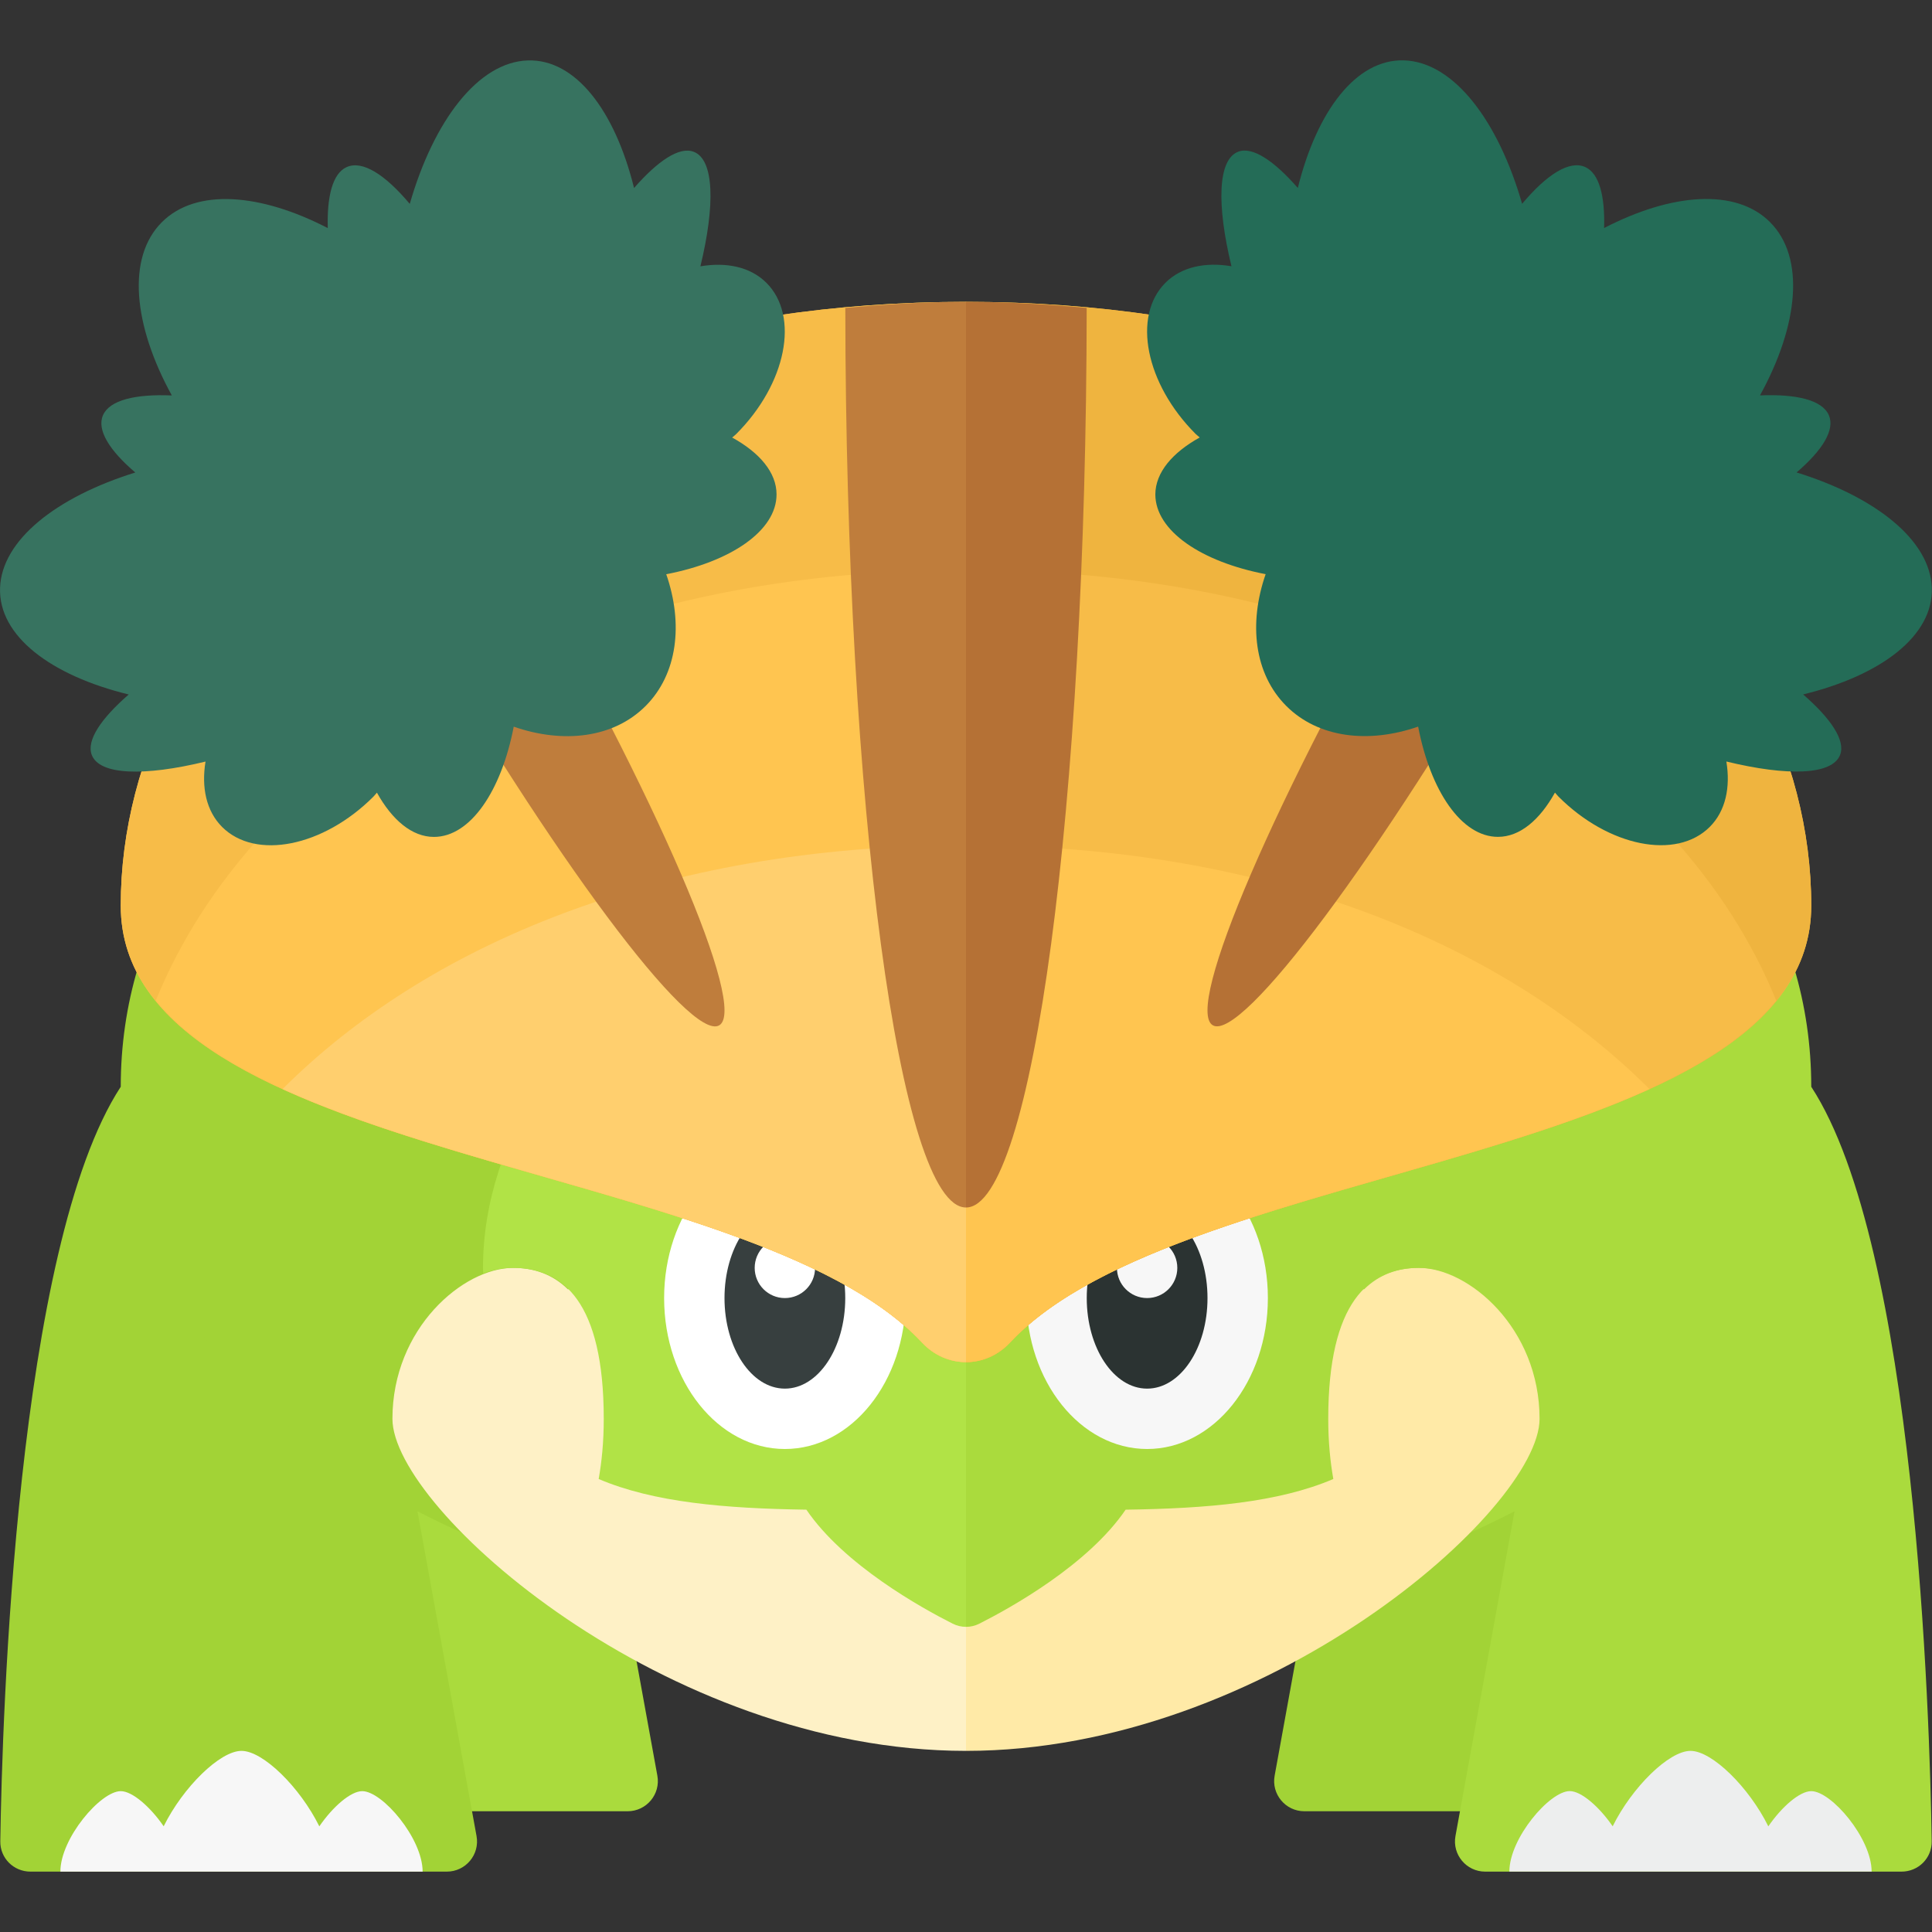 <?xml version="1.0" encoding="utf-8"?>
<!-- Generator: Adobe Illustrator 23.0.2, SVG Export Plug-In . SVG Version: 6.00 Build 0)  -->
<svg version="1.1" xmlns="http://www.w3.org/2000/svg" xmlns:xlink="http://www.w3.org/1999/xlink" x="0px" y="0px" width="32px"
	 height="32px" viewBox="0 0 32 32" enable-background="new 0 0 32 32" xml:space="preserve">
<rect x="0" y="0" width="32" height="32" fill="#333333" stroke="none"/>
<g id="labels">
</g>
<g id="icons">
	<g>
		<path fill="#AADB3D" d="M8.995,19l-4-2C3.265,19.649,3.032,27.442,3,29.498C2.996,29.777,3.221,30,3.5,30h6.896
			c0.312,0,0.548-0.283,0.492-0.589L8.995,19z"/>
		<path fill="#A2D336" d="M6,20l-4-2c-1.73,2.649-1.964,10.442-1.995,12.498C0.001,30.777,0.226,31,0.505,31h6.896
			c0.312,0,0.548-0.283,0.492-0.589L6,20z"/>
		<path fill="#F7F7F7" d="M6,29.667c-0.191,0-0.489,0.259-0.711,0.583C4.969,29.603,4.358,29,4,29s-0.969,0.603-1.289,1.249
			C2.489,29.926,2.191,29.667,2,29.667c-0.333,0-1,0.781-1,1.333h6C7,30.448,6.333,29.667,6,29.667z"/>
		<path fill="#A2D336" d="M16,9C8.268,9,2,12.477,2,18c0,5.523,6.268,9,14,9V9z"/>
		<path fill="#A2D336" d="M23.005,19l4-2c1.73,2.649,1.964,10.442,1.995,12.498C29.004,29.777,28.779,30,28.5,30h-6.896
			c-0.312,0-0.548-0.283-0.492-0.589L23.005,19z"/>
		<path fill="#AADB3D" d="M26,20l4-2c1.73,2.649,1.964,10.442,1.995,12.498c0.004,0.279-0.221,0.502-0.5,0.502h-6.896
			c-0.312,0-0.548-0.283-0.492-0.589L26,20z"/>
		<path fill="#EDEEEE" d="M30,29.667c-0.191,0-0.489,0.259-0.711,0.583C28.969,29.603,28.358,29,28,29s-0.969,0.603-1.289,1.249
			c-0.222-0.323-0.52-0.583-0.711-0.583c-0.333,0-1,0.781-1,1.333h6C31,30.448,30.333,29.667,30,29.667z"/>
		<path fill="#AADB3D" d="M30,18c0-5.523-6.268-9-14-9v18C23.732,27,30,23.523,30,18z"/>
		<path fill="#FEF1C6" d="M9.406,21.355C9.154,21.106,8.842,21,8.5,21c-0.828,0-2,1-2,2.5S11.029,29,16,29v-8
			C13.392,21,11.05,20.997,9.406,21.355z"/>
		<path fill="#B1E346" d="M8,21c0,0.032,0.003,0.059,0.004,0.091C8.16,21.033,8.325,21,8.5,21c0.828,0,1.5,0.567,1.5,2.5
			c0,0.39-0.034,0.712-0.084,0.997c0.909,0.388,2.092,0.488,3.44,0.508c0.624,0.916,1.908,1.628,2.423,1.888
			c0.07,0.035,0.146,0.053,0.221,0.053V13C14,13,8,16.582,8,21z"/>
		<path fill="#FFEAA7" d="M23.5,21c-0.342,0-0.654,0.106-0.906,0.355C20.95,20.997,18.608,21,16,21v8c4.971,0,9.5-4,9.5-5.5
			S24.328,21,23.5,21z"/>
		<path fill="#AADB3D" d="M22,23.5c0-1.933,0.672-2.5,1.5-2.5c0.175,0,0.34,0.033,0.496,0.091C23.997,21.059,24,21.032,24,21
			c0-4.418-6-8-8-8v13.946c0.076,0,0.152-0.018,0.221-0.053c0.515-0.26,1.799-0.972,2.423-1.888c1.348-0.019,2.53-0.119,3.44-0.508
			C22.034,24.212,22,23.89,22,23.5z"/>
		<ellipse fill="#FFFFFF" cx="13" cy="21.5" rx="2" ry="2.5"/>
		<ellipse fill="#373F3F" cx="13" cy="21.5" rx="1" ry="1.5"/>
		<ellipse fill="#F7F7F7" cx="19" cy="21.5" rx="2" ry="2.5"/>
		<ellipse fill="#2B3332" cx="19" cy="21.5" rx="1" ry="1.5"/>
		<circle fill="#FFFFFF" cx="13" cy="21" r="0.5"/>
		<circle fill="#F7F7F7" cx="19" cy="21" r="0.5"/>
		<path fill="#FFC550" d="M16,5C7.163,5,2,10.029,2,15c0,4.282,10.391,4.155,13.269,7.234c0.203,0.218,0.467,0.326,0.731,0.326V5z"
			/>
		<path fill="#F7BC48" d="M16.731,22.234C19.609,19.155,30,19.282,30,15c0-4.971-5.163-10-14-10v17.561
			C16.264,22.561,16.528,22.452,16.731,22.234z"/>
		<path fill="#F7BC48" d="M16,5C7.163,5,2,10.029,2,15c0,4.282,10.391,4.155,13.269,7.234c0.203,0.218,0.467,0.326,0.731,0.326V5z"
			/>
		<path fill="#EFB43F" d="M16.731,22.234C19.609,19.155,30,19.282,30,15c0-4.971-5.163-10-14-10v17.561
			C16.264,22.561,16.528,22.452,16.731,22.234z"/>
		<path fill="#FFC550" d="M2.58,16.573c2.218,2.735,10.218,3.018,12.689,5.662c0.203,0.218,0.467,0.326,0.731,0.326V9.439
			C8.881,9.439,4.151,12.705,2.58,16.573z"/>
		<path fill="#F7BC48" d="M29.42,16.573C27.849,12.705,23.119,9.439,16,9.439v13.122c0.264,0,0.528-0.109,0.731-0.326
			C19.202,19.591,27.203,19.308,29.42,16.573z"/>
		<path fill="#FFCF6E" d="M4.68,18.038c3.282,1.499,8.646,2.118,10.589,4.197c0.203,0.218,0.467,0.326,0.731,0.326V14
			C10.91,14,7.048,15.673,4.68,18.038z"/>
		<path fill="#FFC550" d="M27.32,18.038C24.952,15.673,21.09,14,16,14v8.561c0.264,0,0.528-0.109,0.731-0.326
			C18.674,20.156,24.037,19.537,27.32,18.038z"/>
		<path fill="#BF7D3C" d="M16,20V5c-0.692,0-1.353,0.041-1.999,0.1C14.008,13.338,14.9,20,16,20z"/>
		<path fill="#B57135" d="M17.999,5.1C17.353,5.041,16.692,5,16,5v15C17.1,20,17.992,13.338,17.999,5.1z"/>
		<path fill="#B57135" d="M25.204,10.122c0.395-0.683,0.763-1.349,1.105-1.989c-0.488-0.382-1.032-0.73-1.61-1.056
			c-0.401,0.643-0.813,1.327-1.227,2.044c-2.347,4.065-3.862,7.585-3.384,7.861S22.857,14.187,25.204,10.122z"/>
		<path fill="#BF7D3C" d="M6.796,10.122c2.347,4.065,4.638,7.137,5.116,6.861s-1.037-3.796-3.384-7.861
			C8.114,8.404,7.702,7.72,7.301,7.077c-0.577,0.325-1.122,0.674-1.61,1.056C6.033,8.773,6.401,9.438,6.796,10.122z"/>
		<path fill="#377360" d="M12.862,8.189c0,0.604-0.761,1.117-1.827,1.322c0.285,0.82,0.188,1.652-0.342,2.183
			c-0.531,0.531-1.363,0.627-2.184,0.342c-0.205,1.065-0.718,1.826-1.322,1.826c-0.364,0-0.693-0.282-0.944-0.733
			c-0.021,0.022-0.037,0.045-0.059,0.067c-0.83,0.83-1.951,1.054-2.505,0.501c-0.263-0.263-0.345-0.655-0.275-1.083
			c-1.013,0.246-1.755,0.227-1.884-0.11c-0.092-0.24,0.153-0.602,0.612-1.001c-1.29-0.315-2.159-0.969-2.131-1.766
			c0.027-0.793,0.935-1.505,2.24-1.911C1.815,7.463,1.599,7.122,1.706,6.877c0.11-0.251,0.539-0.353,1.14-0.327
			C2.208,5.389,2.094,4.266,2.681,3.68c0.566-0.566,1.631-0.481,2.748,0.098c-0.015-0.527,0.08-0.903,0.31-1.009
			c0.262-0.121,0.641,0.123,1.048,0.608C7.184,1.998,7.92,1.029,8.74,1.001c0.793-0.027,1.445,0.833,1.762,2.113
			c0.394-0.451,0.75-0.691,0.988-0.6c0.339,0.129,0.358,0.877,0.111,1.897c0.432-0.073,0.829,0.009,1.094,0.274
			c0.553,0.553,0.329,1.674-0.501,2.504c-0.021,0.021-0.045,0.038-0.067,0.058C12.58,7.496,12.862,7.825,12.862,8.189z"/>
		<path fill="#246C57" d="M19.871,7.246c-0.022-0.021-0.045-0.037-0.067-0.058c-0.83-0.83-1.054-1.951-0.501-2.504
			c0.265-0.265,0.662-0.347,1.094-0.274c-0.247-1.02-0.228-1.767,0.111-1.897c0.238-0.091,0.594,0.15,0.988,0.6
			c0.317-1.279,0.969-2.14,1.762-2.113c0.821,0.028,1.557,0.998,1.953,2.376c0.406-0.485,0.786-0.729,1.048-0.608
			c0.23,0.106,0.326,0.482,0.31,1.009c1.117-0.579,2.182-0.664,2.748-0.098c0.587,0.587,0.473,1.709-0.166,2.87
			c0.602-0.025,1.03,0.076,1.14,0.327c0.107,0.245-0.109,0.585-0.534,0.949c1.305,0.405,2.212,1.118,2.24,1.911
			c0.027,0.796-0.841,1.451-2.131,1.766c0.459,0.4,0.704,0.761,0.612,1.001c-0.13,0.337-0.872,0.356-1.884,0.11
			c0.07,0.427-0.012,0.82-0.275,1.083c-0.553,0.553-1.675,0.329-2.505-0.501c-0.021-0.021-0.038-0.045-0.059-0.067
			c-0.251,0.451-0.579,0.733-0.944,0.733c-0.605,0-1.118-0.761-1.322-1.826c-0.821,0.285-1.653,0.188-2.184-0.342
			c-0.531-0.531-0.627-1.363-0.342-2.183c-1.066-0.205-1.826-0.717-1.827-1.322C19.138,7.825,19.42,7.496,19.871,7.246z"/>
	</g>
</g>
</svg>
